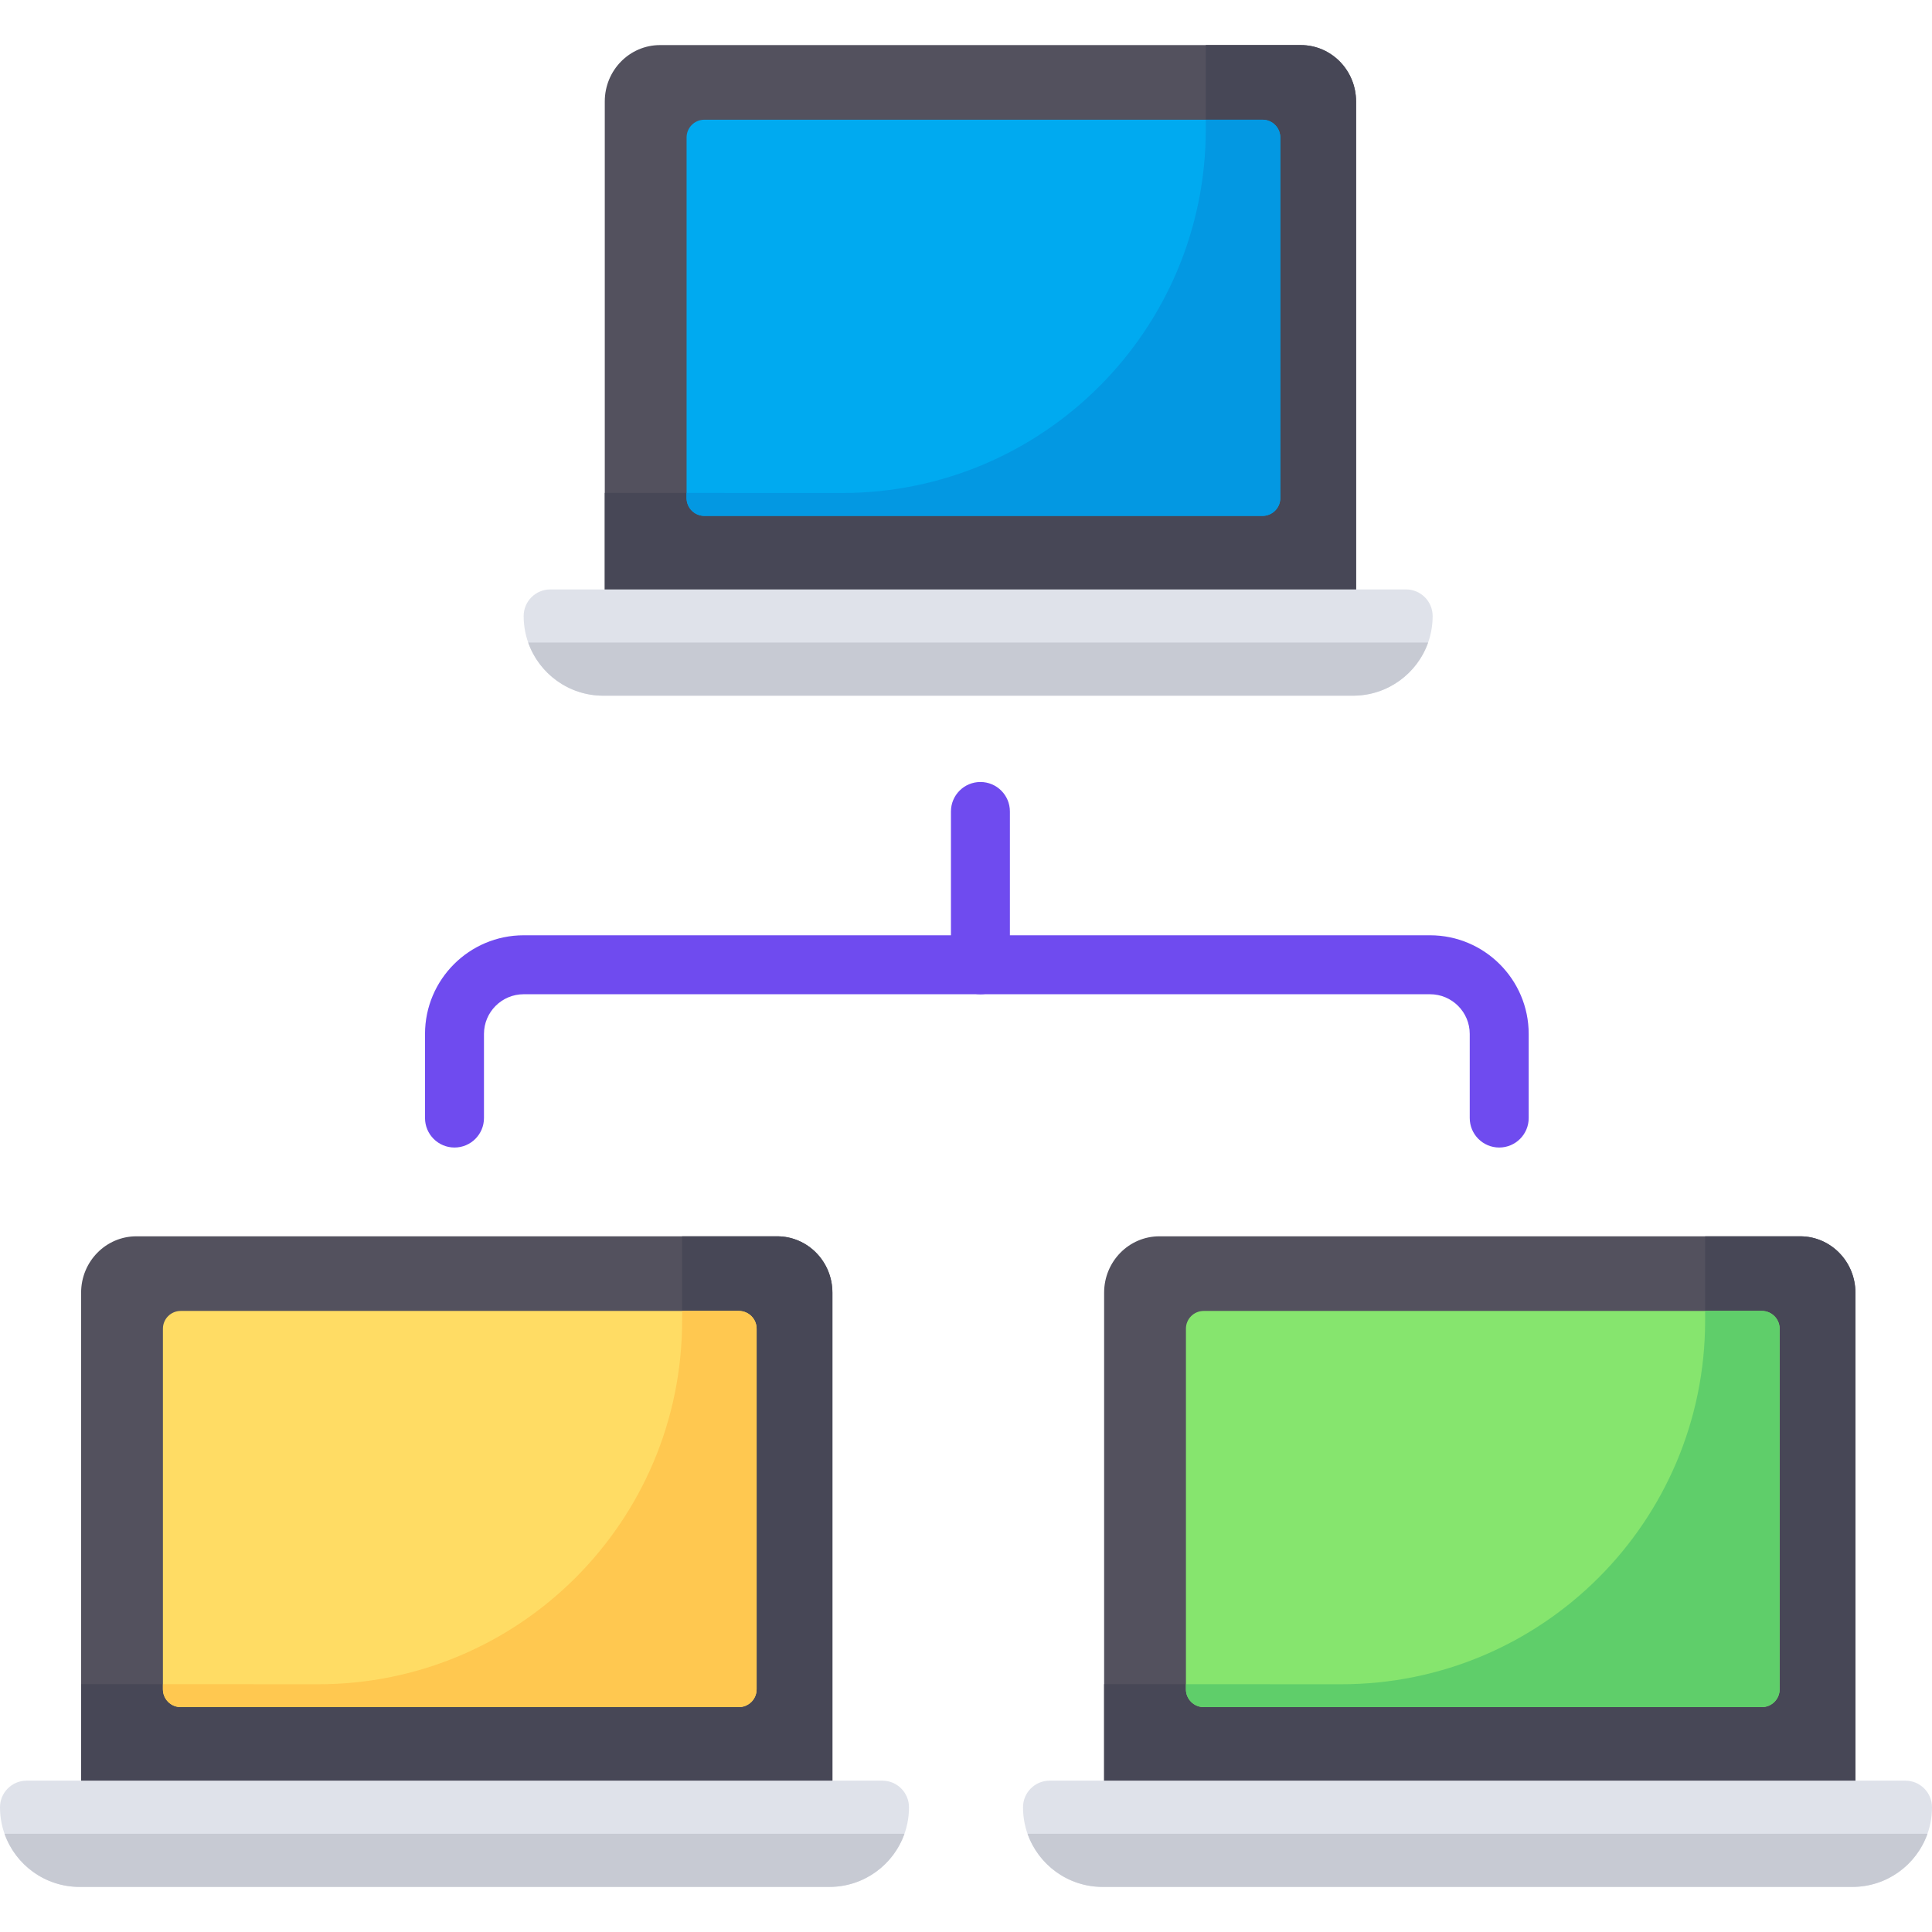 <?xml version="1.0" encoding="iso-8859-1"?>
<!-- Generator: Adobe Illustrator 19.0.0, SVG Export Plug-In . SVG Version: 6.00 Build 0)  -->
<svg version="1.1" id="Capa_1" xmlns="http://www.w3.org/2000/svg" xmlns:xlink="http://www.w3.org/1999/xlink" x="0px" y="0px"
	 viewBox="0 0 512.001 512.001" style="enable-background:new 0 0 512.001 512.001;" xml:space="preserve">
<path style="fill:#53515E;" d="M359.373,157.259V26.886c0-8.25-6.56-14.938-14.651-14.938H174.924
	c-8.092,0-14.651,6.688-14.651,14.938v130.286"/>
<path style="fill:#474756;" d="M344.722,11.948h-25.176v22.298c0,53.262-43.19,96.433-96.452,96.409l-62.821-0.028v26.544
	l199.1,0.087V26.886C359.373,18.636,352.813,11.948,344.722,11.948z"/>
<path style="fill:#DFE2EA;" d="M279.355,156.206L279.355,156.206c-16.554,0-23.333,0-39.183,0l0,0h-94.338
	c-3.898,0-7.057,3.16-7.057,7.057l0,0c0,11.654,9.447,21.101,21.101,21.101h198.689c11.654,0,21.101-9.447,21.101-21.101l0,0
	c0-3.898-3.16-7.057-7.057-7.057H279.355z"/>
<path style="fill:#C7CAD3;" d="M139.978,170.285c2.894,8.201,10.709,14.079,19.9,14.079h198.689c9.191,0,17.006-5.878,19.9-14.079
	h-99.111c-16.554,0-23.333,0-39.183,0H139.978z"/>
<path style="fill:#00AAF0;" d="M339.289,36.438v95.564c0,2.603-2.11,4.712-4.712,4.712H186.664c-2.603,0-4.712-2.11-4.712-4.712
	V36.438c0-2.603,2.11-4.712,4.712-4.712h147.912C337.179,31.726,339.289,33.836,339.289,36.438z"/>
<path style="fill:#0398E2;" d="M186.664,136.714h147.912c2.603,0,4.712-2.11,4.712-4.712V36.438c0-2.603-2.11-4.712-4.712-4.712
	h-15.03v2.521c0,53.262-43.19,96.433-96.452,96.409l-41.143-0.018v1.365C181.952,134.605,184.061,136.714,186.664,136.714z"/>
<path style="fill:#53515E;" d="M220.597,472.947V342.573c0-8.25-6.56-14.938-14.651-14.938H36.147
	c-8.092,0-14.651,6.688-14.651,14.938v130.286"/>
<path style="fill:#474756;" d="M205.945,327.635H180.77v22.298c0,53.262-43.19,96.433-96.452,96.409l-62.821-0.028v26.544
	l199.1,0.087V342.573C220.597,334.323,214.037,327.635,205.945,327.635z"/>
<path style="fill:#DFE2EA;" d="M140.579,471.893L140.579,471.893c-16.554,0-23.333,0-39.183,0l0,0H7.057
	c-3.898,0-7.057,3.16-7.057,7.057l0,0c0,11.654,9.447,21.101,21.101,21.101H219.79c11.654,0,21.101-9.447,21.101-21.101l0,0
	c0-3.898-3.16-7.057-7.057-7.057H140.579z"/>
<path style="fill:#C7CAD3;" d="M1.201,485.973c2.894,8.201,10.709,14.079,19.9,14.079H219.79c9.191,0,17.006-5.879,19.9-14.079
	h-99.111c-16.554,0-23.333,0-39.183,0H1.201z"/>
<path style="fill:#FFDC64;" d="M200.512,352.125v95.564c0,2.603-2.11,4.712-4.712,4.712H47.887c-2.603,0-4.712-2.11-4.712-4.712
	v-95.564c0-2.603,2.11-4.712,4.712-4.712H195.8C198.402,347.413,200.512,349.523,200.512,352.125z"/>
<path style="fill:#FFC850;" d="M47.887,452.401H195.8c2.602,0,4.712-2.11,4.712-4.712v-95.564c0-2.603-2.11-4.712-4.712-4.712
	h-15.03v2.521c0,53.262-43.19,96.433-96.452,96.409l-41.143-0.018v1.365C43.175,450.292,45.285,452.401,47.887,452.401z"/>
<path style="fill:#53515E;" d="M491.705,472.947V342.573c0-8.25-6.56-14.938-14.651-14.938H307.256
	c-8.092,0-14.651,6.688-14.651,14.938v130.286"/>
<path style="fill:#474756;" d="M477.054,327.635h-25.176v22.298c0,53.262-43.19,96.433-96.452,96.409l-62.821-0.028v26.544
	l199.1,0.087V342.573C491.705,334.323,485.146,327.635,477.054,327.635z"/>
<path style="fill:#DFE2EA;" d="M411.688,471.893L411.688,471.893c-16.554,0-23.333,0-39.183,0l0,0h-94.338
	c-3.898,0-7.057,3.16-7.057,7.057l0,0c0,11.654,9.447,21.101,21.101,21.101H490.9c11.654,0,21.101-9.447,21.101-21.101l0,0
	c0-3.898-3.16-7.057-7.057-7.057H411.688z"/>
<path style="fill:#C7CAD3;" d="M272.31,485.973c2.894,8.201,10.709,14.079,19.9,14.079h198.689c9.191,0,17.006-5.879,19.9-14.079
	h-99.111c-16.554,0-23.333,0-39.183,0H272.31z"/>
<path style="fill:#86E56E;" d="M471.621,352.125v95.564c0,2.603-2.11,4.712-4.712,4.712H318.996c-2.603,0-4.712-2.11-4.712-4.712
	v-95.564c0-2.603,2.11-4.712,4.712-4.712h147.912C469.511,347.413,471.621,349.523,471.621,352.125z"/>
<path style="fill:#5FCE6A;" d="M318.996,452.402h147.912c2.602,0,4.712-2.11,4.712-4.712v-95.564c0-2.603-2.11-4.712-4.712-4.712
	h-15.03v2.521c0,53.262-43.19,96.433-96.452,96.409l-41.143-0.018v1.365C314.284,450.292,316.393,452.402,318.996,452.402z"/>
<g>
	<path style="fill:#6F4BEF;" d="M397.309,304.107c-4.314,0-7.812-3.497-7.812-7.812v-22.287c0-5.803-4.721-10.524-10.524-10.524
		H138.782c-5.803,0-10.524,4.721-10.524,10.524v22.287c0,4.315-3.498,7.812-7.812,7.812c-4.314,0-7.812-3.497-7.812-7.812v-22.287
		c0-14.418,11.73-26.148,26.148-26.148h240.191c14.418,0,26.148,11.73,26.148,26.148v22.287
		C405.121,300.61,401.623,304.107,397.309,304.107z"/>
	<path style="fill:#6F4BEF;" d="M259.823,263.484c-4.314,0-7.812-3.497-7.812-7.812v-40.623c0-4.315,3.498-7.812,7.812-7.812
		s7.812,3.497,7.812,7.812v40.623C267.635,259.987,264.137,263.484,259.823,263.484z"/>
</g>
<g>
</g>
<g>
</g>
<g>
</g>
<g>
</g>
<g>
</g>
<g>
</g>
<g>
</g>
<g>
</g>
<g>
</g>
<g>
</g>
<g>
</g>
<g>
</g>
<g>
</g>
<g>
</g>
<g>
</g>
</svg>
